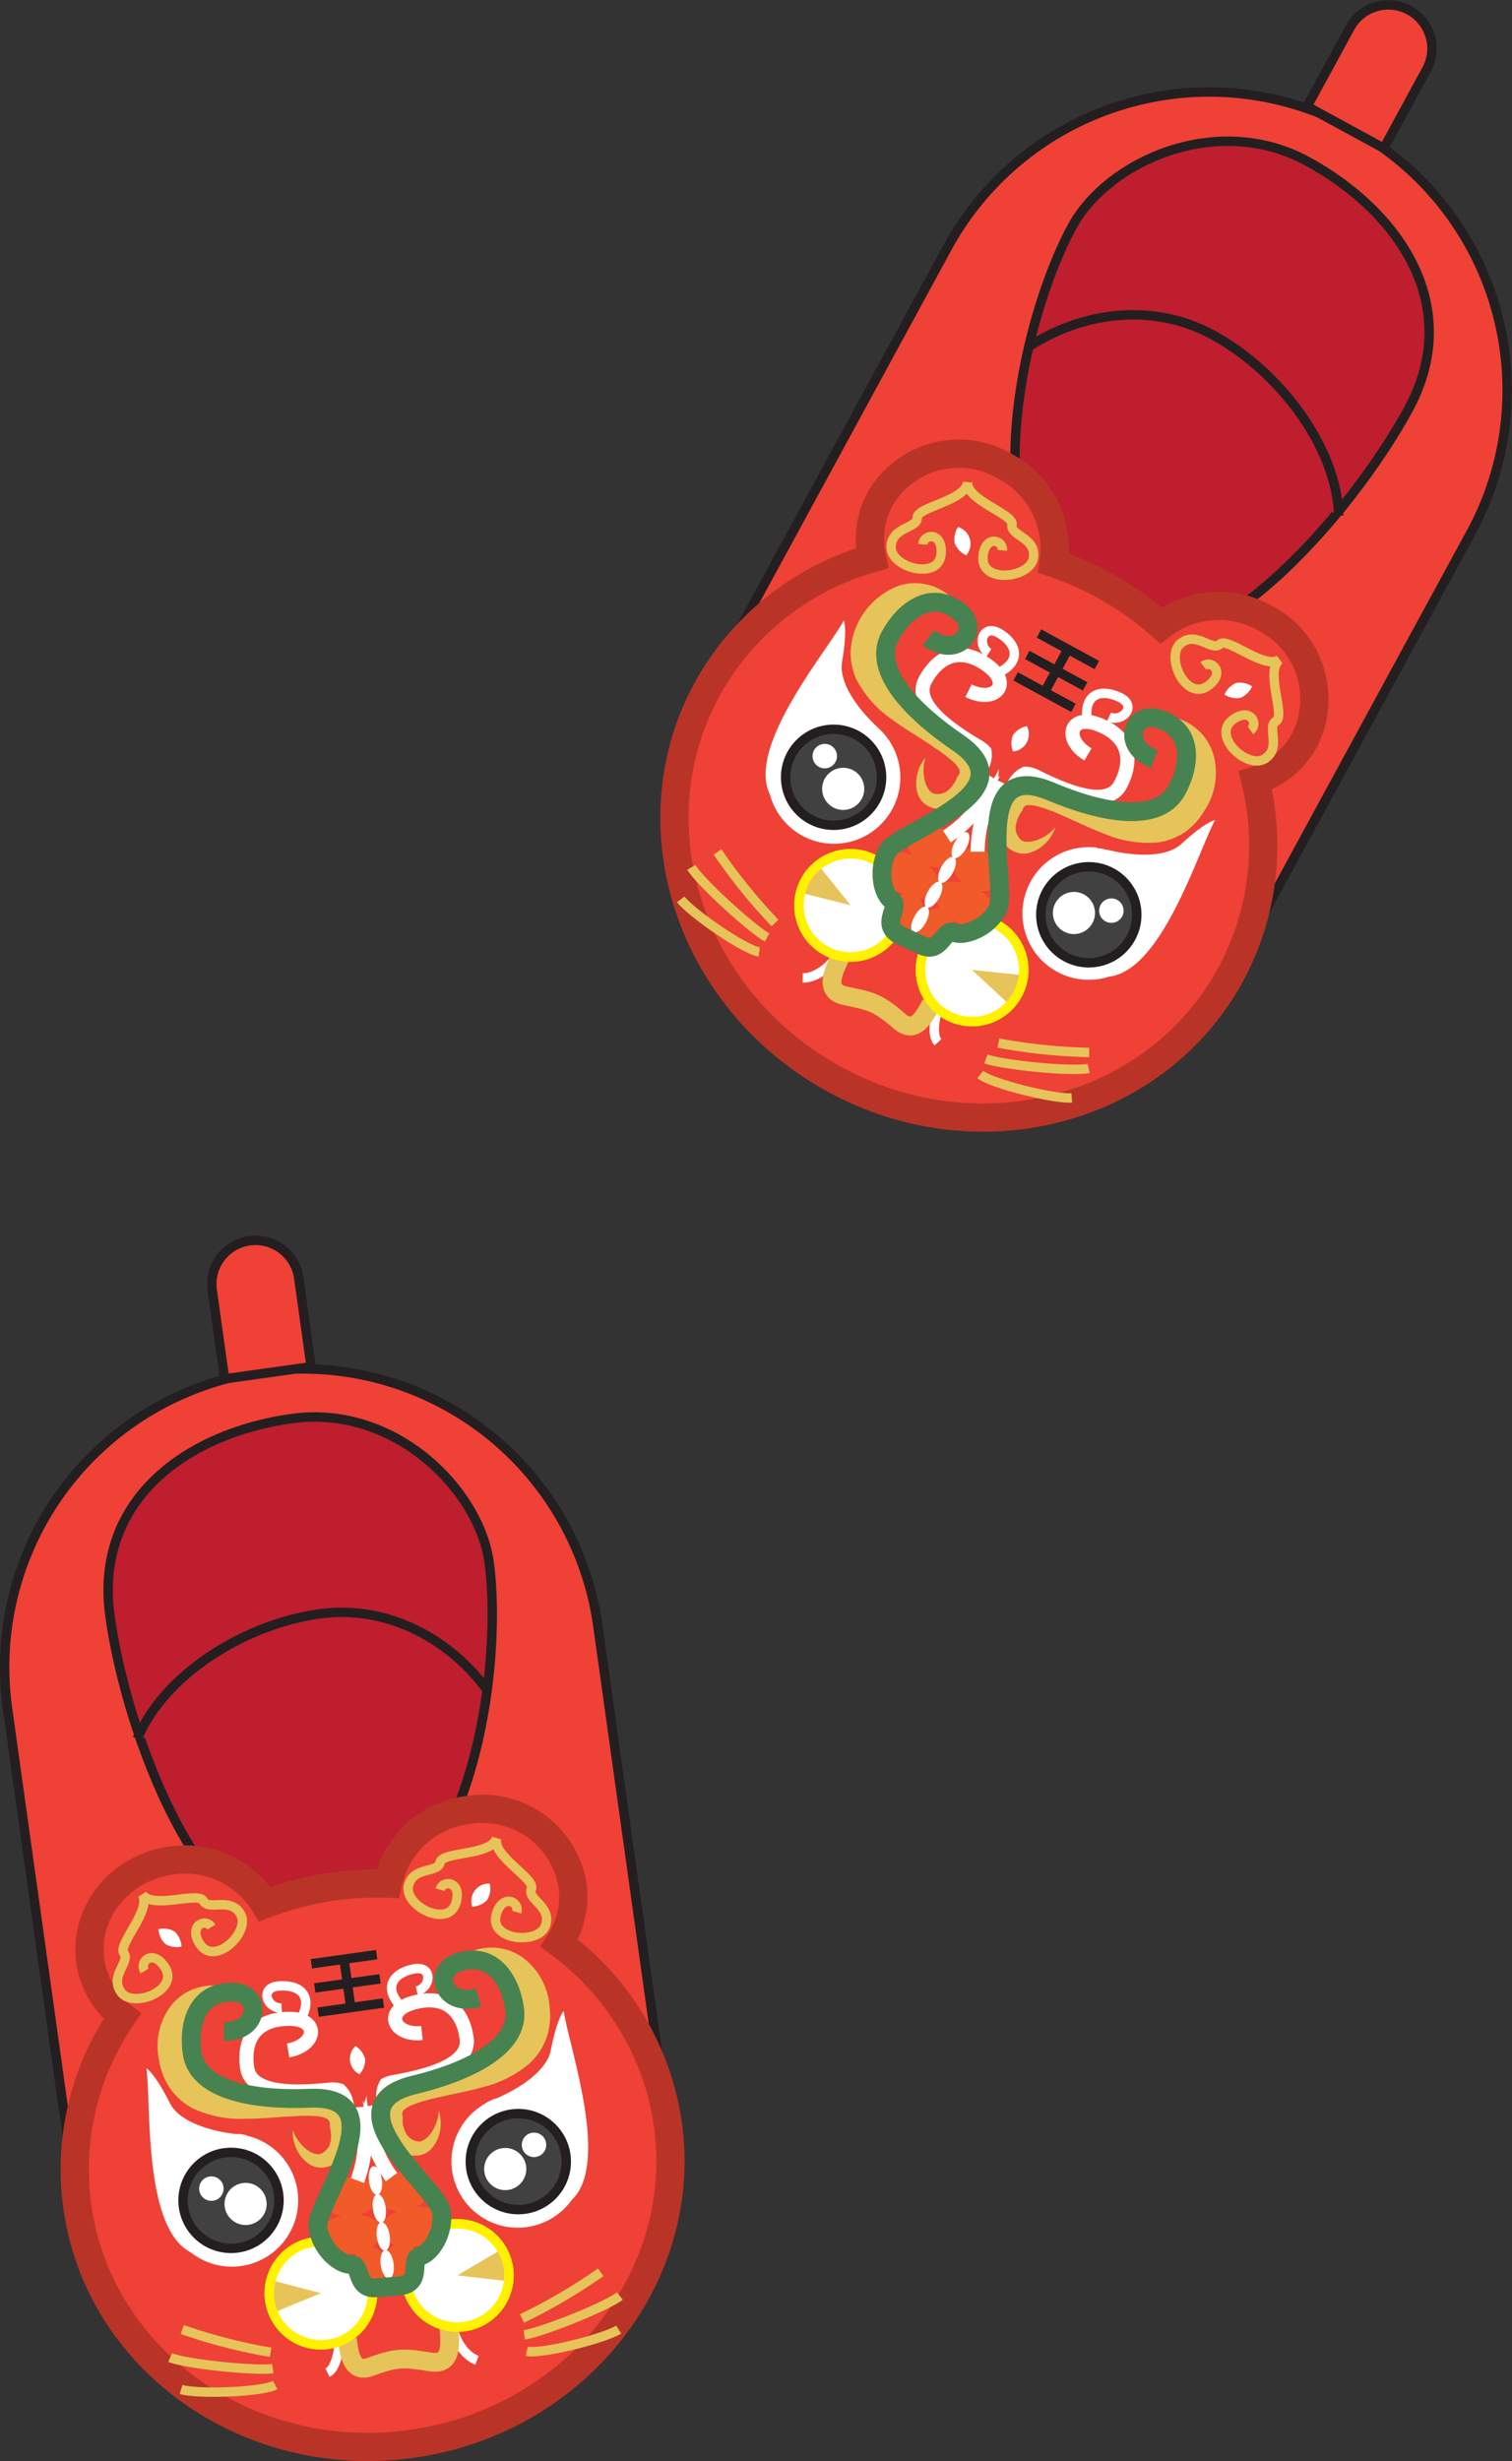 <svg xmlns="http://www.w3.org/2000/svg" viewBox="0 0 160.74 261.5"><rect x="0" y="0" width="160.74" height="261.5" fill="#333333" stroke="none"/><defs><style>.cls-1,.cls-3{fill:#ef4136;}.cls-1,.cls-11,.cls-13,.cls-2{stroke:#231f20;}.cls-1,.cls-10,.cls-11,.cls-12,.cls-13,.cls-14,.cls-15,.cls-16,.cls-2,.cls-3,.cls-4,.cls-5,.cls-7,.cls-8{stroke-miterlimit:10;}.cls-2{fill:#be1e2d;}.cls-3{stroke:#b93426;stroke-width:3px;}.cls-12,.cls-13,.cls-14,.cls-15,.cls-16,.cls-4,.cls-7,.cls-8{fill:none;}.cls-14,.cls-4{stroke:#e6c459;}.cls-5{fill:#f15a29;stroke:#f15a29;}.cls-10,.cls-6{fill:#fff;}.cls-7,.cls-8{stroke:#fff;}.cls-8{stroke-width:1.5px;}.cls-9{fill:#e6c459;}.cls-10,.cls-15{stroke:#fff200;}.cls-11{fill:#424142;}.cls-12{stroke:#ef4136;}.cls-14,.cls-16{stroke-width:2px;}.cls-16{stroke:#468350;}</style></defs><g id="Layer_2" data-name="Layer 2"><g id="Layer_2-2" data-name="Layer 2"><path class="cls-1" d="M92.09,8.56h63.37a0,0,0,0,1,0,0V60.23a31.69,31.69,0,0,1-31.69,31.69h0A31.69,31.69,0,0,1,92.09,60.23V8.56A0,0,0,0,1,92.09,8.56Z" transform="translate(208.46 153.54) rotate(-151.44)"/><path class="cls-2" d="M117.35,67.76c-15-6.93-9-33.38-3.36-43.71,3.74-6.88,15.33-12.17,25-6.91s16.73,15.35,10.73,26.36S128.17,72.75,117.35,67.76Z"/><path class="cls-2" d="M109.37,36.84c5.3-3.49,12.89-4.89,19.57-1.25,7,3.82,13.12,11.78,13.39,19.19"/><path class="cls-3" d="M133.45,82.94a9.06,9.06,0,0,0,5.24-4.29,9.68,9.68,0,0,0-4.25-13,10,10,0,0,0-11,.82A33.56,33.56,0,0,0,112,59.83a9.88,9.88,0,0,0-5.19-10.3A9.67,9.67,0,0,0,93.57,53a9,9,0,0,0-.86,6.32A29,29,0,0,0,75.16,73.26c-7.89,14.5-1.83,33,13.54,41.41s34.23,3.39,42.12-11.11A28.77,28.77,0,0,0,133.45,82.94Z"/><path class="cls-1" d="M141.75.2H151a0,0,0,0,1,0,0V9.73a4.64,4.64,0,0,1-4.64,4.64h0a4.64,4.64,0,0,1-4.64-4.64V.2a0,0,0,0,1,0,0Z" transform="translate(271.49 83.68) rotate(-151.44)"/><path class="cls-4" d="M98.11,57.84c.08-1.15,2.12-1.35,1.94,1-.22,2.88-5.33,1.48-5.32-.69s2.84-2,2.78-3.14,5.21-1.81,5.35-3.77"/><path class="cls-4" d="M106.57,58.48c.09-1.15-1.89-1.65-2.07.68-.22,2.89,5,2.28,5.36.13s-2.51-2.37-2.27-3.52-4.87-2.58-4.73-4.54"/><path class="cls-4" d="M127.92,70.75c.93-.68,2.4.74.51,2.12-2.34,1.71-4.59-3.09-2.93-4.49s3.33.88,4.18.07,4.76,2.79,6.35,1.63"/><path class="cls-4" d="M132.93,77.6c.92-.67,0-2.51-1.87-1.13-2.34,1.71,1.55,5.32,3.39,4.16s.17-3.44,1.2-4-1.21-5.38.38-6.54"/><ellipse class="cls-5" cx="96.52" cy="92.96" rx="1.58" ry="3.11" transform="translate(-31.28 133.29) rotate(-61.44)"/><ellipse class="cls-5" cx="96.33" cy="96.97" rx="1.58" ry="1.36" transform="translate(-34.9 135.21) rotate(-61.44)"/><ellipse class="cls-5" cx="99.05" cy="89.88" rx="1.58" ry="2.36" transform="translate(-27.25 133.91) rotate(-61.44)"/><path class="cls-6" d="M94,78l-.16-.18a3.07,3.07,0,0,0-.25-.26l0,0-.3-.28-.08-.08c-2.06-1.94-4.06-4.69-3.69-6.87.61-3.56.18-4.4.18-4.4-1.76,3.24-10.37,13.4-7.85,18.49A7.05,7.05,0,1,0,94,78Z"/><path class="cls-7" d="M106.33,71.38c2.28-1.18,1.73-3-.08-4.08s-2.43,1.24-1.13,2.08"/><path class="cls-8" d="M100.66,88.88c4.44-2.89,6.25-7.82,3.37-9.52s-7.08-4.5-5.67-7.09,3.79-3.68,6.71-1.5c2.59,1.93.66,4-2.11,2.62"/><path class="cls-9" d="M101,63.75a6.65,6.65,0,0,0-4.47.58,6.36,6.36,0,0,0-2.63,3.07,4.54,4.54,0,0,0-.18,3.77,10.64,10.64,0,0,0,2.71,3.61C97.59,75.9,98.93,77,100.29,78a21.83,21.83,0,0,1,2,1.76,8.43,8.43,0,0,1,.92,1.15,2.89,2.89,0,0,1,.74,1.73,2.06,2.06,0,0,1-.26,1,6.07,6.07,0,0,1-.45.64,5,5,0,0,1-1.17,1.11,3.33,3.33,0,0,1-3.3.31,2.42,2.42,0,0,1-.73-.54,2.49,2.49,0,0,1-.45-.73A3.71,3.71,0,0,1,97.4,83a4.28,4.28,0,0,1,1-2.51,4.43,4.43,0,0,0-.09,2.44c.18.76.62,1.39,1.09,1.41a1.7,1.7,0,0,0,1.54-.5,3.47,3.47,0,0,0,.58-.76c.08-.14.16-.32.22-.45a.39.39,0,0,1,.11-.2.63.63,0,0,0,.11-.71,3.08,3.08,0,0,0-.69-.83,14.94,14.94,0,0,0-2-1.49c-1.39-1-2.9-1.81-4.34-2.88a11.91,11.91,0,0,1-3.82-4.2,6.75,6.75,0,0,1-.68-3.12,7.89,7.89,0,0,1,5.23-7,5.68,5.68,0,0,1,5.47,1.27Z"/><path class="cls-10" d="M95.25,98.82a5.49,5.49,0,1,1-2.2-7.44,4.34,4.34,0,0,1,.76.5"/><polygon class="cls-9" points="86.7 91.56 90.43 96.19 84.93 94.81 86.7 91.56"/><circle class="cls-11" cx="88.62" cy="82.59" r="5.1"/><path class="cls-4" d="M82.39,98.07a58.85,58.85,0,0,1-6.11-7.55"/><path class="cls-4" d="M81.55,99.61c-1.63-.89-7.12-5.88-8.06-7.45"/><path class="cls-4" d="M80.71,101.15c-1.57-.22-7.23-4.14-8.34-5.59"/><circle class="cls-6" cx="87.68" cy="80.34" r="1.3"/><circle class="cls-6" cx="89.64" cy="83.82" r="2.24"/><path class="cls-12" d="M105.24,82.44c1.71-2.71-.38-4.17.56-5.9,1.14-2.09,2.94.16,2.31.77"/><line class="cls-13" x1="110.45" y1="67.31" x2="116.6" y2="70.66"/><line class="cls-13" x1="109.21" y1="69.59" x2="115.36" y2="72.93"/><line class="cls-13" x1="107.97" y1="71.87" x2="114.12" y2="75.21"/><line class="cls-13" x1="113.53" y1="68.98" x2="111.03" y2="73.58"/><ellipse class="cls-5" cx="102.75" cy="96.19" rx="1.58" ry="3.11" transform="translate(-30.86 140.45) rotate(-61.44)"/><ellipse class="cls-5" cx="99.49" cy="98.53" rx="1.58" ry="1.36" transform="translate(-34.61 138.8) rotate(-61.44)"/><ellipse class="cls-5" cx="103.96" cy="92.39" rx="1.58" ry="2.36" transform="translate(-26.89 139.53) rotate(-61.44)"/><path class="cls-6" d="M116.7,90.14l.24,0,.36.07h0l.4.1.1,0c2.75.67,6.15.86,7.78-.63,2.66-2.45,3.59-2.54,3.59-2.54-1.76,3.23-5.62,16-11.26,16.63a7.05,7.05,0,1,1-1.25-13.7Z"/><path class="cls-7" d="M115.55,76.24c-.24-2.56,1.55-3.06,3.48-2.15s.27,2.71-1.13,2.08"/><path class="cls-8" d="M103.93,90.5c0-5.3,3.18-9.49,6.17-8s7.62,3.51,9,.91,1-5.17-2.38-6.45c-3-1.13-3.72,1.62-1.06,3.2"/><path class="cls-9" d="M125,76.29a5.7,5.7,0,0,1,4,3.9,7.2,7.2,0,0,1-.94,5.91A7.34,7.34,0,0,1,126,88.4a6.83,6.83,0,0,1-3,1.12,11.87,11.87,0,0,1-5.6-.93c-1.68-.63-3.23-1.42-4.78-2.08a15.66,15.66,0,0,0-2.31-.83,3.16,3.16,0,0,0-1.07-.13.63.63,0,0,0-.53.48c0,.06,0,.15-.11.2a4.45,4.45,0,0,0-.26.43,3.36,3.36,0,0,0-.32.9,1.71,1.71,0,0,0,.41,1.57c.27.38,1,.4,1.78.14a4.5,4.5,0,0,0,2-1.39,4.43,4.43,0,0,1-1.59,2.17,3.75,3.75,0,0,1-1.36.61,2.4,2.4,0,0,1-.85,0,2.2,2.2,0,0,1-.86-.32A3.32,3.32,0,0,1,106,87.42a5.53,5.53,0,0,1,.29-1.59,7.33,7.33,0,0,1,.3-.72,2,2,0,0,1,.72-.77A2.92,2.92,0,0,1,109.2,84a8.4,8.4,0,0,1,1.47.15,24.28,24.28,0,0,1,2.58.74c1.64.56,3.25,1.12,4.84,1.51a10.7,10.7,0,0,0,4.5.32,4.56,4.56,0,0,0,3.07-2.2,6.41,6.41,0,0,0,1.15-3.87,6.66,6.66,0,0,0-1.94-4.07Z"/><path class="cls-10" d="M98.52,100.44a5.49,5.49,0,1,0,7.45-2.2,5.65,5.65,0,0,0-.84-.37"/><polygon class="cls-9" points="109.26 103.67 103.34 103.06 107.49 106.92 109.26 103.67"/><circle class="cls-11" cx="115.75" cy="97.2" r="5.1"/><path class="cls-4" d="M106.14,110.83a59.93,59.93,0,0,0,9.65,1"/><path class="cls-4" d="M104.81,112.52c1.74.62,9.13,1.39,10.92,1"/><path class="cls-4" d="M104.22,114.17c1.21,1,7.9,2.63,9.72,2.49"/><path class="cls-7" d="M99.91,106.53s-1.19,3.14-.19,4.21"/><path class="cls-7" d="M89.27,101.12c-.75,1.37-2.37,2.81-3.94,2.79"/><path class="cls-14" d="M99,106.66c-.67,1.22-1.67,3.33-3.36,1.86-2.5-2.18-3.26-2.16-5.86-2.73s-.64-3.44-.36-4.35"/><circle class="cls-6" cx="118.15" cy="96.76" r="1.3"/><circle class="cls-6" cx="114.17" cy="97.01" r="2.24"/><path class="cls-12" d="M106.52,83.14c1.35-2.91,3.71-2,4.65-3.68,1.14-2.09-1.7-2.27-1.87-1.4"/><path class="cls-6" d="M107.69,78.11a2.38,2.38,0,0,0,0,1.74,1.84,1.84,0,0,0,1.47-2.7A2.36,2.36,0,0,0,107.69,78.11Z"/><ellipse class="cls-6" cx="102.11" cy="89.8" rx="1.53" ry="0.69" transform="translate(-25.58 136.55) rotate(-61.44)"/><ellipse class="cls-6" cx="100.68" cy="92.44" rx="1.53" ry="0.69" transform="translate(-28.65 136.67) rotate(-61.44)"/><ellipse class="cls-6" cx="99.25" cy="95.07" rx="1.53" ry="0.69" transform="translate(-31.71 136.78) rotate(-61.44)"/><ellipse class="cls-6" cx="97.81" cy="97.71" rx="1.53" ry="0.69" transform="translate(-34.77 136.9) rotate(-61.44)"/><path class="cls-15" d="M95.25,98.82a5.49,5.49,0,1,1-2.2-7.44,4.34,4.34,0,0,1,.76.5"/><path class="cls-15" d="M98.52,100.44a5.49,5.49,0,1,0,7.45-2.2,5.65,5.65,0,0,0-.84-.37"/><path class="cls-16" d="M98.71,67.77c3,2.31,5.8-.88,3.17-2.86-3-2.27-5.83.06-7.24,2.65-2,3.61,2.38,8.08,7.15,11.32,7.94,5.38-6.24,9.35-7.44,11.56-1.1,2-.51,4.57.47,5.24s-1.33,2.51.84,3.69l2.18,1c2.17,1.18,2.45-1.76,3.55-1.3s3.56-.43,4.66-2.44c1.2-2.21-3.16-16.28,5.67-12.53,5.31,2.25,11.42,3.47,13.38-.14,1.42-2.59,1.85-6.21-1.7-7.51-3.09-1.14-4.26,2.93-.68,4.21"/><path class="cls-6" d="M101.49,57.72A2.33,2.33,0,0,0,102.72,59a1.86,1.86,0,0,0-.87-3A2.37,2.37,0,0,0,101.49,57.72Z"/><path class="cls-6" d="M131.41,72.57a2.33,2.33,0,0,0-1.24,1.23,2.35,2.35,0,0,0,1.7.35,2.33,2.33,0,0,0,1.24-1.22A2.34,2.34,0,0,0,131.41,72.57Z"/><path class="cls-1" d="M33.57,145.35h0A31.69,31.69,0,0,1,65.26,177V228.7a0,0,0,0,1,0,0H1.89a0,0,0,0,1,0,0V177A31.69,31.69,0,0,1,33.57,145.35Z" transform="translate(-25.59 6.46) rotate(-7.96)"/><path class="cls-2" d="M33.43,205.68C49.93,204.48,53.58,177.6,52,166c-1.09-7.76-10.07-16.79-21-15.27s-21,8.48-19.32,20.9S21.54,206.55,33.43,205.68Z"/><path class="cls-2" d="M51.77,179.55c-3.73-5.13-10.35-9.12-17.88-8.06C26,172.6,17.46,177.9,14.6,184.75"/><path class="cls-3" d="M13,214.23a9.1,9.1,0,0,1-3.4-5.86c-.72-5.13,3.11-9.91,8.55-10.67a9.94,9.94,0,0,1,10,4.63,33.48,33.48,0,0,1,7.29-1.88,34.26,34.26,0,0,1,5.78-.3,9.91,9.91,0,0,1,8.49-7.82,9.68,9.68,0,0,1,11.15,7.92,9,9,0,0,1-1.41,6.22A29,29,0,0,1,71,225.67c2.29,16.36-9.91,31.58-27.24,34S10.5,250.81,8.22,234.46A28.77,28.77,0,0,1,13,214.23Z"/><path class="cls-1" d="M27.51,131.77h0a4.64,4.64,0,0,1,4.64,4.64v9.52a0,0,0,0,1,0,0H22.86a0,0,0,0,1,0,0v-9.52A4.64,4.64,0,0,1,27.51,131.77Z" transform="translate(-18.97 5.15) rotate(-7.96)"/><path class="cls-4" d="M54.93,203.17c.32-1.11-1.52-2-2.17.24-.81,2.78,4.47,3.26,5.22,1.22s-2-2.83-1.49-3.91-4.24-3.52-3.69-5.41"/><path class="cls-4" d="M46.78,200.79c.32-1.1,2.35-.88,1.7,1.37-.81,2.78-5.53.35-5.06-1.77s3.17-1.33,3.36-2.5,5.47-.69,6-2.58"/><path class="cls-4" d="M22.48,204.76c-.63-1-2.51-.15-1.23,1.81,1.59,2.42,5.39-1.28,4.33-3.17s-3.43-.35-3.95-1.41-5.43.94-6.51-.71"/><path class="cls-4" d="M15.38,209.42c-.63-1,.86-2.36,2.14-.41,1.59,2.43-3.32,4.44-4.63,2.7s1-3.28.28-4.17,3-4.61,1.95-6.26"/><ellipse class="cls-5" cx="44.06" cy="236.61" rx="3.11" ry="1.58" transform="translate(-32.36 8.39) rotate(-7.96)"/><ellipse class="cls-5" cx="42.82" cy="240.42" rx="1.36" ry="1.58" transform="translate(-32.9 8.25) rotate(-7.96)"/><ellipse class="cls-5" cx="42.77" cy="232.83" rx="2.36" ry="1.58" transform="translate(-31.85 8.17) rotate(-7.96)"/><path class="cls-6" d="M51.66,223.44l.21-.11.33-.17h0l.38-.16.1,0c2.61-1.09,5.45-3,5.87-5.13.69-3.55,1.38-4.19,1.38-4.19.51,3.66,5,16.19.85,20.07a7.05,7.05,0,1,1-9.16-10.26Z"/><path class="cls-7" d="M42.46,213c-1.72-1.91-.57-3.38,1.52-3.79s1.83,2,.33,2.34"/><path class="cls-8" d="M41.62,231.33c-3.14-4.27-3.1-9.52.19-10.1s8.21-1.72,7.8-4.65-2.25-4.77-5.75-3.76c-3.1.9-2,3.51,1,3.2"/><path class="cls-9" d="M50.12,207.35a5.7,5.7,0,0,1,5.56.73,7.19,7.19,0,0,1,2.76,5.31,7.45,7.45,0,0,1-.33,3.11,6.84,6.84,0,0,1-1.74,2.68,12,12,0,0,1-5.06,2.59c-1.72.49-3.43.77-5.07,1.17a15.31,15.31,0,0,0-2.35.7,3.05,3.05,0,0,0-.94.54.62.62,0,0,0-.14.7.58.58,0,0,1,0,.23,4.7,4.7,0,0,0,0,.5,2.93,2.93,0,0,0,.28.91,1.66,1.66,0,0,0,1.26,1c.45.15,1.08-.29,1.52-.94a4.51,4.51,0,0,0,.77-2.31,4.33,4.33,0,0,1,0,2.69,3.93,3.93,0,0,1-.73,1.3,2.32,2.32,0,0,1-1.56.78,3.32,3.32,0,0,1-3-1.46,5.32,5.32,0,0,1-.7-1.44,5,5,0,0,1-.19-.76,2,2,0,0,1,.11-1A3,3,0,0,1,42,223a10,10,0,0,1,1.27-.75c.85-.39,1.69-.65,2.52-.94,1.65-.52,3.27-1,4.79-1.67a10.62,10.62,0,0,0,3.8-2.42,4.53,4.53,0,0,0,1.16-3.59,6.38,6.38,0,0,0-1.38-3.8,6.66,6.66,0,0,0-4-2.11Z"/><path class="cls-10" d="M43.18,242.53a5.49,5.49,0,1,0,4.68-6.19,5,5,0,0,0-.89.2"/><polygon class="cls-9" points="53.73 238.75 48.62 241.77 54.25 242.41 53.73 238.75"/><circle class="cls-11" cx="55.1" cy="229.68" r="5.1"/><path class="cls-4" d="M55.49,246.35a59.41,59.41,0,0,0,8.37-4.91"/><path class="cls-4" d="M55.73,248.09c1.83-.26,8.74-3,10.17-4.13"/><path class="cls-4" d="M56,249.83c1.55.35,8.22-1.34,9.77-2.3"/><circle class="cls-6" cx="56.77" cy="227.9" r="1.3"/><circle class="cls-6" cx="53.71" cy="230.47" r="2.24"/><path class="cls-12" d="M39.59,223.69c-.64-3.15,1.83-3.77,1.55-5.72-.33-2.36-2.8-.89-2.43-.09"/><line class="cls-13" x1="40.04" y1="207.69" x2="33.1" y2="208.66"/><line class="cls-13" x1="40.4" y1="210.26" x2="33.46" y2="211.23"/><line class="cls-13" x1="40.76" y1="212.83" x2="33.82" y2="213.8"/><line class="cls-13" x1="36.57" y1="208.17" x2="37.3" y2="213.35"/><ellipse class="cls-5" cx="37.08" cy="237.44" rx="3.11" ry="1.58" transform="translate(-32.54 7.43) rotate(-7.96)"/><ellipse class="cls-5" cx="39.32" cy="240.77" rx="1.36" ry="1.58" transform="translate(-32.98 7.77) rotate(-7.96)"/><ellipse class="cls-5" cx="37.29" cy="233.45" rx="2.36" ry="1.58" transform="translate(-31.99 7.42) rotate(-7.96)"/><path class="cls-6" d="M26.16,226.86l-.24-.05c-.12,0-.24-.05-.36-.06h0l-.41,0-.11,0c-2.81-.33-6.05-1.35-7-3.32-1.63-3.23-2.47-3.65-2.47-3.65.51,3.65-.37,16.94,4.69,19.53a7.05,7.05,0,1,0,6-12.38Z"/><path class="cls-7" d="M32.13,214.25c1.12-2.3-.38-3.41-2.5-3.23s-1.22,2.44.32,2.34"/><path class="cls-8" d="M38,231.69c1.85-5,.37-10-2.95-9.66s-8.37.6-8.78-2.33.85-5.2,4.5-5.19c3.23,0,2.91,2.82-.14,3.36"/><path class="cls-9" d="M23.28,211.31A6.68,6.68,0,0,0,20,214.44a6.42,6.42,0,0,0-.28,4,4.54,4.54,0,0,0,2.1,3.14,10.8,10.8,0,0,0,4.32,1.28c1.63.2,3.33.24,5.07.29a25,25,0,0,1,2.67.22,7.36,7.36,0,0,1,1.43.37,2.88,2.88,0,0,1,1.62.95,2,2,0,0,1,.4,1,5.48,5.48,0,0,1-.26,2.37,3.32,3.32,0,0,1-2.46,2.22,2.37,2.37,0,0,1-.92,0,2.43,2.43,0,0,1-.79-.32,3.79,3.79,0,0,1-1.06-1.05,4.38,4.38,0,0,1-.72-2.6,4.51,4.51,0,0,0,1.38,2c.59.5,1.33.75,1.72.48a1.67,1.67,0,0,0,.93-1.32,2.74,2.74,0,0,0,0-1,3.58,3.58,0,0,0-.08-.49.38.38,0,0,1,0-.23.63.63,0,0,0-.34-.63,2.8,2.8,0,0,0-1-.26,15.28,15.28,0,0,0-2.45,0c-1.68.07-3.41.27-5.2.27a12,12,0,0,1-5.57-1.1,6.92,6.92,0,0,1-2.41-2.1,7.37,7.37,0,0,1-1.17-2.9,7.18,7.18,0,0,1,1.2-5.86A5.69,5.69,0,0,1,23.23,211Z"/><path class="cls-10" d="M39.55,242.89a5.49,5.49,0,1,1-5.29-4.72"/><polygon class="cls-9" points="28.36 242.15 34.12 243.66 28.88 245.81 28.36 242.15"/><circle class="cls-11" cx="24.56" cy="233.8" r="5.1"/><path class="cls-4" d="M28.77,249.94a58.36,58.36,0,0,1-9.4-2.42"/><path class="cls-4" d="M29,251.68c-1.83.26-9.22-.48-10.91-1.18"/><path class="cls-4" d="M29.25,253.42c-1.39.76-8.27,1-10,.47"/><path class="cls-7" d="M36.11,248.11s0,3.36-1.3,4"/><path class="cls-7" d="M48,246.79c.22,1.55,1.23,3.46,2.71,4"/><path class="cls-14" d="M36.93,248.56c.19,1.37.38,3.7,2.48,2.92,3.11-1.16,3.81-.88,6.45-.5s1.81-3,1.86-3.94"/><circle class="cls-6" cx="22.47" cy="232.55" r="1.3"/><circle class="cls-6" cx="26.11" cy="234.18" r="2.24"/><path class="cls-12" d="M38.15,223.89c-.24-3.2-2.79-3.13-3.06-5.08-.33-2.35,2.39-1.52,2.25-.65"/><path class="cls-6" d="M38.82,218.77a2.33,2.33,0,0,1-.6,1.63,1.84,1.84,0,0,1-.43-3A2.38,2.38,0,0,1,38.82,218.77Z"/><ellipse class="cls-6" cx="39.93" cy="231.68" rx="0.69" ry="1.53" transform="translate(-31.72 7.77) rotate(-7.96)"/><ellipse class="cls-6" cx="40.34" cy="234.65" rx="0.69" ry="1.53" transform="translate(-32.12 7.85) rotate(-7.96)"/><ellipse class="cls-6" cx="40.76" cy="237.62" rx="0.69" ry="1.53" transform="translate(-32.53 7.94) rotate(-7.96)"/><ellipse class="cls-6" cx="41.18" cy="240.59" rx="0.69" ry="1.53" transform="translate(-32.94 8.03) rotate(-7.96)"/><path class="cls-15" d="M43.18,242.53a5.49,5.49,0,1,0,4.68-6.19,5,5,0,0,0-.89.2"/><path class="cls-15" d="M39.55,242.89a5.49,5.49,0,1,1-5.29-4.72"/><path class="cls-16" d="M50.87,212.25c-3.64,1.11-5.12-2.86-2-3.79,3.63-1.06,5.43,2.1,5.84,5,.57,4.07-5.07,6.72-10.68,8.07-9.32,2.25,2.55,11,2.9,13.45.32,2.27-1.13,4.46-2.28,4.74s.36,2.81-2.08,3.16l-2.4.19c-2.45.34-1.68-2.52-2.87-2.47s-3.18-1.66-3.5-3.93c-.35-2.49,8.68-14.12-.9-13.72-5.76.24-11.91-.77-12.48-4.84-.41-2.93.45-6.46,4.24-6.43,3.29,0,2.95,4.24-.85,4.18"/><path class="cls-6" d="M51.8,201.87a2.42,2.42,0,0,1-1.59.73,1.85,1.85,0,0,1,1.85-2.46A2.36,2.36,0,0,1,51.8,201.87Z"/><path class="cls-6" d="M18.57,205.24a2.37,2.37,0,0,1,.73,1.59,2.36,2.36,0,0,1-1.72-.27,2.34,2.34,0,0,1-.73-1.58A2.34,2.34,0,0,1,18.57,205.24Z"/></g></g></svg>